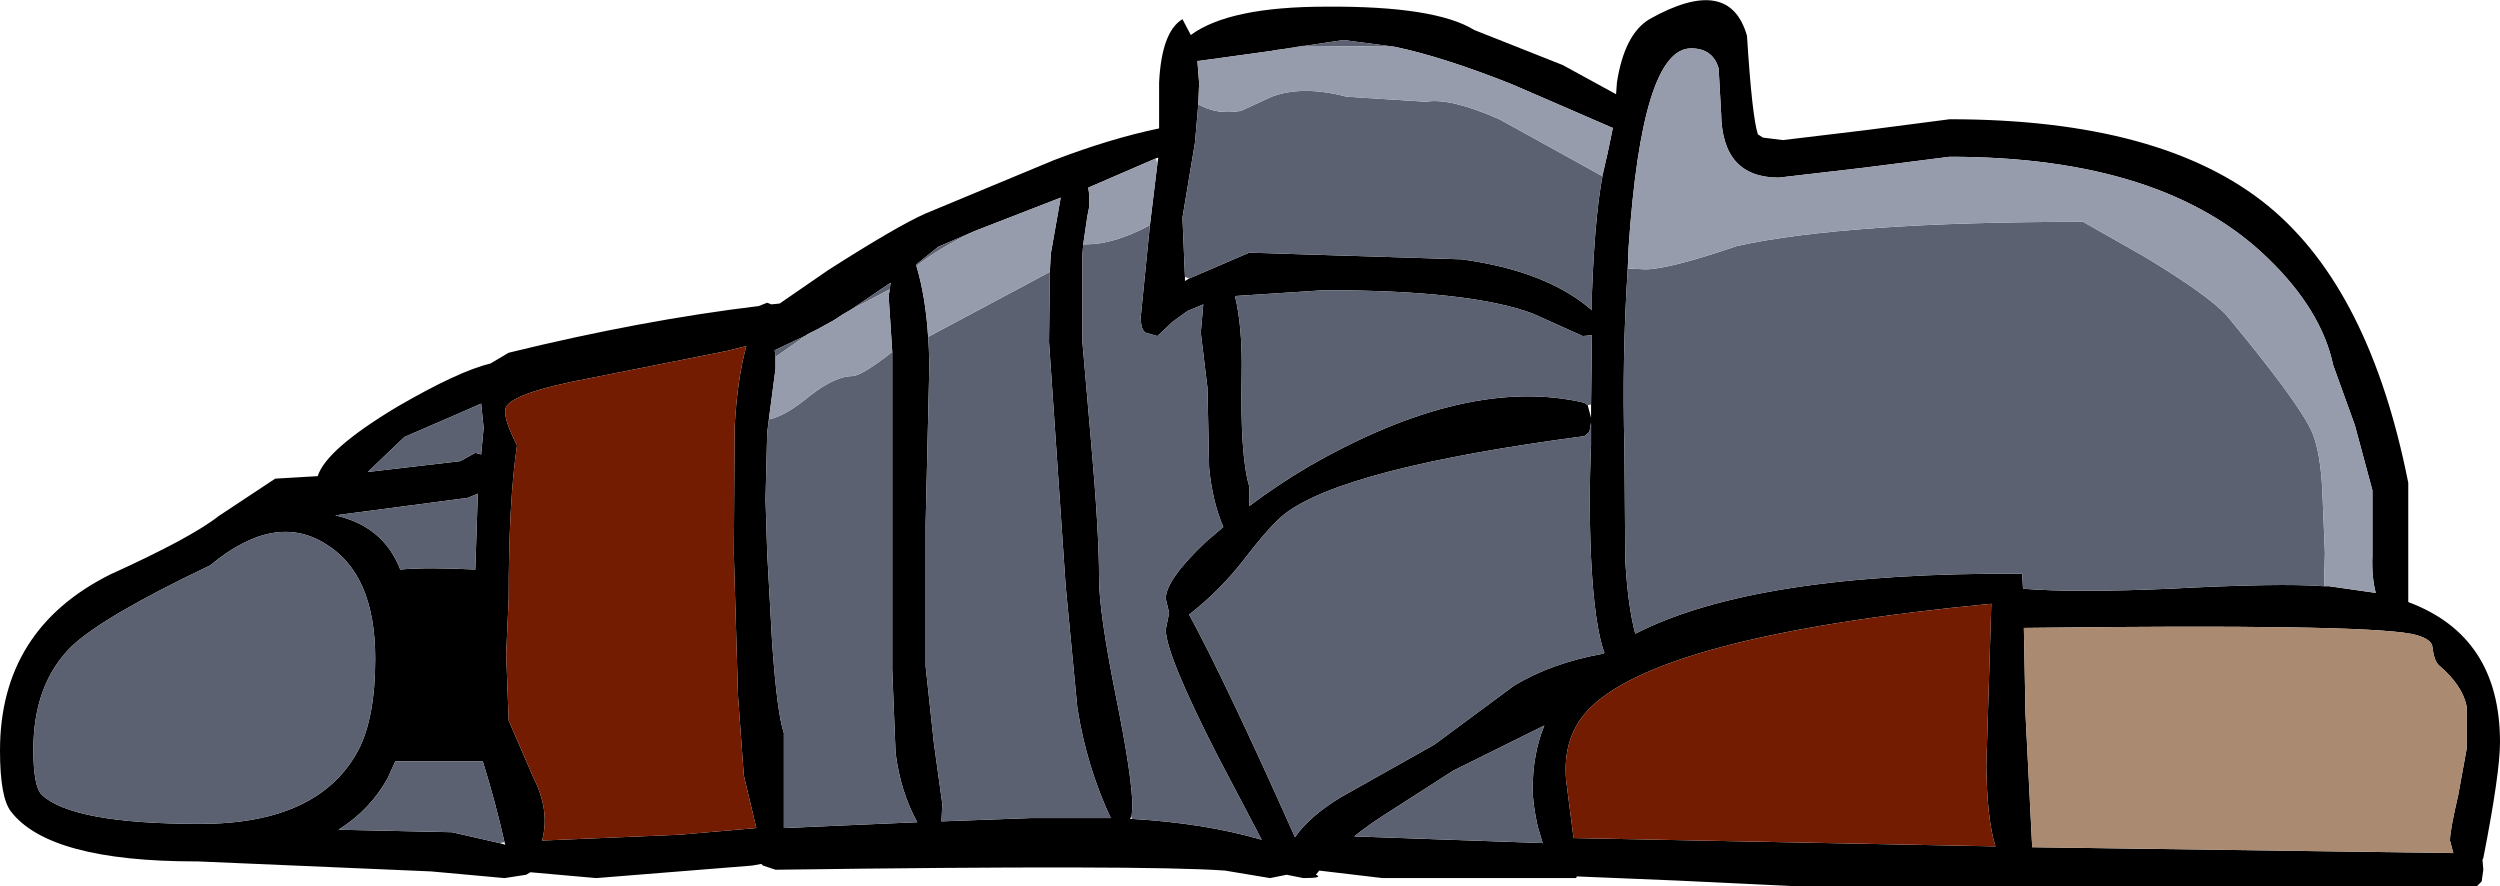 <?xml version="1.0" encoding="UTF-8" standalone="no"?>
<svg xmlns:ffdec="https://www.free-decompiler.com/flash" xmlns:xlink="http://www.w3.org/1999/xlink" ffdec:objectType="shape" height="53.15px" width="149.9px" xmlns="http://www.w3.org/2000/svg">
  <g transform="matrix(1.0, 0.0, 0.0, 1.0, 75.9, 25.65)">
    <path d="M17.8 -21.75 L21.0 -20.0 21.05 -20.7 Q21.5 -23.6 23.0 -24.5 27.8 -27.2 28.85 -23.5 29.15 -18.7 29.5 -17.6 L29.8 -17.4 31.0 -17.25 36.0 -17.85 41.0 -18.5 Q53.75 -18.5 60.1 -13.3 66.2 -8.3 68.5 3.3 L68.5 10.45 Q74.0 12.5 74.0 18.85 74.0 20.7 73.0 25.8 L72.95 25.9 73.0 26.5 72.9 27.2 72.6 27.5 32.0 27.5 24.7 27.15 18.65 26.9 18.6 27.0 7.0 27.0 3.2 26.55 3.0 26.8 Q3.5 27.0 2.25 27.0 L1.25 26.8 0.25 27.0 -2.45 26.55 Q-7.3 26.2 -29.4 26.5 L-30.15 26.25 -30.25 26.15 -30.8 26.25 -40.15 27.0 -44.1 26.65 -44.35 26.8 -45.65 27.0 -50.05 26.6 -64.05 26.0 -64.15 26.0 Q-72.95 26.0 -75.25 23.0 -75.9 22.15 -75.9 19.35 -75.9 12.1 -69.3 8.8 -64.45 6.6 -62.8 5.3 L-59.4 3.05 -56.85 2.9 Q-56.35 1.3 -52.1 -1.25 -48.4 -3.4 -46.5 -3.85 L-45.4 -4.5 Q-37.45 -6.45 -30.4 -7.3 L-29.9 -7.5 -29.65 -7.4 -29.15 -7.45 -26.25 -9.45 Q-22.1 -12.1 -20.4 -12.85 L-12.7 -16.05 Q-9.3 -17.35 -6.4 -17.95 L-6.4 -20.7 Q-6.25 -23.75 -5.0 -24.5 L-4.5 -23.55 Q-2.2 -25.25 3.6 -25.25 10.15 -25.3 12.5 -23.85 L17.8 -21.75 M-4.05 -19.4 L-4.25 -17.1 -5.0 -12.6 -4.85 -9.05 -4.85 -8.8 -4.6 -8.95 -1.0 -10.5 11.75 -10.1 Q16.85 -9.4 19.55 -7.05 L19.55 -7.95 Q19.75 -13.45 20.35 -15.85 L20.5 -16.5 20.8 -17.95 20.8 -18.0 20.75 -18.0 14.75 -20.6 Q10.6 -22.25 7.7 -22.85 L4.65 -23.25 1.0 -22.7 0.6 -22.65 0.35 -22.6 -4.0 -22.0 -4.1 -22.0 -4.1 -21.95 -4.0 -20.65 -4.05 -19.4 M19.5 -1.4 L19.55 -5.55 19.0 -5.5 16.0 -6.85 Q12.25 -8.25 3.5 -8.25 L-1.85 -7.9 Q-1.4 -6.05 -1.45 -3.25 -1.55 1.65 -1.0 3.5 L-1.0 4.7 Q0.65 3.45 2.6 2.3 12.1 -3.15 19.1 -1.5 L19.3 -1.35 19.5 -0.6 19.5 -1.4 M63.45 9.5 L63.75 9.5 66.55 9.9 Q66.3 8.95 66.35 7.65 L66.35 3.75 65.3 -0.15 64.0 -3.75 Q63.3 -7.05 60.1 -10.15 53.85 -16.25 41.0 -16.25 L35.9 -15.6 30.75 -15.0 Q27.35 -15.0 27.3 -18.85 L27.15 -21.55 Q26.8 -22.75 25.5 -22.75 22.55 -22.75 21.75 -10.8 L21.7 -9.55 Q21.35 -4.2 21.5 1.25 L21.55 7.9 Q21.7 10.65 22.15 12.35 29.35 8.65 45.35 8.75 L45.4 9.65 Q48.5 9.9 54.2 9.65 60.8 9.3 63.45 9.5 M69.95 13.15 Q69.9 12.6 68.65 12.35 65.4 11.75 45.5 12.0 L45.45 12.0 45.55 17.2 45.95 25.15 71.2 25.5 71.0 24.75 Q71.0 24.15 71.5 22.0 L72.0 19.25 72.0 16.7 Q71.75 15.45 70.35 14.25 70.05 14.0 69.95 13.15 M43.5 10.55 Q23.25 12.5 19.2 17.05 17.8 18.65 18.0 21.1 L18.45 24.6 43.75 25.1 Q43.25 23.55 43.2 20.3 L43.5 10.55 M19.5 1.05 L19.5 -0.3 19.4 0.25 19.1 0.5 Q4.75 2.4 1.15 5.15 0.3 5.8 -1.35 7.95 -2.8 9.8 -4.6 11.2 -2.45 15.15 1.75 24.55 2.6 23.3 4.5 22.15 L10.1 19.0 14.9 15.45 Q17.15 14.1 20.2 13.55 L20.3 13.5 Q19.7 11.85 19.5 7.8 19.35 4.45 19.5 1.05 M5.3 24.5 L16.6 24.9 16.3 23.9 Q16.0 22.55 16.0 21.65 16.0 19.55 16.7 17.85 L11.25 20.55 7.2 23.15 Q6.1 23.85 5.3 24.5 M-48.3 -0.9 L-51.65 0.55 -53.85 2.65 -48.3 2.0 -47.4 1.5 -47.05 1.6 -46.9 0.0 -47.05 -1.45 Q-47.6 -1.2 -48.3 -0.9 M-40.4 -3.0 Q-45.5 -2.05 -45.6 -1.1 -45.7 -0.5 -44.9 1.05 -45.4 4.4 -45.4 10.25 L-45.55 13.55 -45.4 17.55 -43.95 20.9 Q-42.9 22.95 -43.4 24.75 L-35.15 24.4 -30.55 24.0 -31.3 20.85 -31.65 16.05 -31.9 7.5 -31.85 -0.05 Q-31.7 -2.9 -31.15 -4.9 L-32.35 -4.6 -40.4 -3.0 M-22.55 -8.3 L-22.5 -8.7 -24.85 -7.1 Q-25.4 -6.8 -25.9 -6.45 L-26.9 -5.9 -27.5 -5.6 -27.55 -5.55 -29.45 -4.65 -29.4 -4.25 -29.4 -3.6 -29.4 -3.55 -29.8 -0.5 -29.9 0.3 -30.0 4.3 -29.9 7.5 -29.6 12.95 Q-29.3 17.15 -28.9 18.3 L-28.9 24.0 -20.9 23.65 Q-21.9 21.85 -22.2 19.5 L-22.4 14.5 -22.4 -3.5 -22.4 -4.55 -22.6 -7.65 -22.6 -8.0 -22.55 -8.3 M-17.45 -11.8 L-19.65 -10.85 -20.95 -9.8 -20.95 -9.7 Q-20.4 -7.85 -20.25 -5.45 -20.15 -4.2 -20.2 -2.75 L-20.4 5.75 -20.4 14.3 -19.9 18.95 -19.4 22.55 -19.45 23.6 -14.05 23.4 -9.3 23.4 Q-10.75 20.3 -11.3 16.8 L-12.0 9.5 -13.0 -5.15 -12.95 -9.35 -12.9 -10.35 -12.9 -10.4 -12.3 -13.8 -17.45 -11.8 M-6.5 -15.85 L-6.45 -16.2 -6.6 -16.15 -10.65 -14.4 Q-10.55 -13.9 -10.6 -13.2 L-10.7 -12.7 -10.9 -11.35 -10.95 -11.0 -11.0 -10.35 -11.0 -5.15 -10.5 0.6 Q-10.0 6.2 -10.0 9.05 -10.0 11.05 -9.0 16.05 -8.0 21.0 -8.0 22.75 L-8.05 23.3 -8.15 23.45 -8.05 23.45 Q-3.7 23.7 -0.25 24.7 L-2.85 19.75 Q-6.0 13.6 -6.0 12.1 L-5.8 11.1 -6.0 10.25 Q-6.0 9.1 -3.55 6.8 L-2.55 5.95 Q-3.2 4.45 -3.4 2.4 L-3.5 -2.4 -3.9 -5.7 -3.75 -7.4 -4.7 -7.0 -5.6 -6.35 -6.5 -5.5 -7.2 -5.7 Q-7.5 -5.85 -7.5 -6.65 L-6.95 -12.15 -6.5 -15.85 M-47.85 4.2 L-55.8 5.25 Q-52.9 5.9 -51.9 8.5 -50.25 8.35 -47.4 8.5 L-47.25 3.95 -47.85 4.2 M-53.4 13.85 Q-53.4 8.75 -56.4 6.95 -59.45 5.05 -63.3 8.25 -69.7 11.3 -71.6 13.1 -73.9 15.35 -73.9 19.3 -73.9 21.5 -73.4 22.0 -71.55 23.75 -63.9 23.75 -56.75 23.75 -54.4 19.3 -53.4 17.35 -53.4 13.85 M-45.65 24.85 Q-46.15 22.6 -46.95 20.0 L-52.2 20.0 -52.65 21.0 Q-53.7 22.9 -55.6 24.1 L-48.8 24.25 -45.95 24.9 -45.6 25.0 -45.65 24.85" fill="#000000" fill-rule="evenodd" stroke="none"/>
    <path d="M-4.05 -19.4 Q-2.95 -18.75 -1.5 -19.0 L0.35 -19.85 Q2.2 -20.55 4.85 -19.85 L9.6 -19.55 Q11.05 -19.8 14.0 -18.5 L19.25 -15.6 20.15 -15.1 20.35 -15.85 Q19.75 -13.45 19.55 -7.95 L19.55 -7.05 Q16.85 -9.4 11.75 -10.1 L-1.0 -10.5 -4.6 -8.95 -4.85 -9.05 -5.0 -12.6 -4.25 -17.1 -4.05 -19.4 M7.7 -22.85 L2.2 -22.9 1.0 -22.7 4.65 -23.25 7.7 -22.85 M19.5 -1.4 L19.3 -1.35 19.1 -1.5 Q12.1 -3.15 2.6 2.3 0.65 3.45 -1.0 4.7 L-1.0 3.5 Q-1.55 1.65 -1.45 -3.25 -1.4 -6.05 -1.85 -7.9 L3.5 -8.25 Q12.25 -8.25 16.0 -6.85 L19.0 -5.5 19.55 -5.55 19.5 -1.4 M21.7 -9.55 L22.75 -9.5 Q24.15 -9.5 28.25 -10.9 34.85 -12.35 49.0 -12.35 L52.7 -10.25 Q56.5 -7.95 57.6 -6.75 62.0 -1.45 62.75 0.3 63.25 1.55 63.35 3.85 L63.5 7.5 63.45 9.5 Q60.8 9.3 54.2 9.65 48.5 9.9 45.4 9.65 L45.35 8.75 Q29.35 8.65 22.15 12.35 21.7 10.65 21.55 7.9 L21.5 1.25 Q21.35 -4.2 21.7 -9.55 M-48.3 -0.9 Q-47.6 -1.2 -47.05 -1.45 L-46.9 0.0 -47.05 1.6 -47.4 1.5 -48.3 2.0 -53.85 2.65 -51.65 0.55 -48.3 -0.9 M5.3 24.5 Q6.1 23.85 7.2 23.15 L11.25 20.55 16.7 17.85 Q16.0 19.55 16.0 21.65 16.0 22.55 16.3 23.9 L16.6 24.9 5.3 24.5 M19.5 1.05 Q19.35 4.45 19.5 7.8 19.7 11.85 20.3 13.5 L20.2 13.55 Q17.15 14.1 14.9 15.45 L10.1 19.0 4.5 22.15 Q2.6 23.3 1.75 24.55 -2.45 15.15 -4.6 11.2 -2.8 9.8 -1.35 7.95 0.3 5.8 1.15 5.15 4.75 2.4 19.1 0.5 L19.4 0.25 19.5 -0.3 19.5 1.05 M-24.85 -7.1 L-22.5 -8.7 -22.55 -8.3 -24.85 -7.1 M-22.4 -4.55 L-22.4 -3.5 -22.4 14.5 -22.2 19.5 Q-21.9 21.85 -20.9 23.65 L-28.9 24.0 -28.9 18.3 Q-29.3 17.15 -29.6 12.95 L-29.9 7.5 -30.0 4.3 -29.9 0.3 -29.8 -0.5 Q-28.8 -0.7 -27.3 -1.95 -25.8 -3.1 -24.8 -3.1 -24.25 -3.1 -22.4 -4.55 M-29.4 -4.25 L-29.45 -4.65 -27.55 -5.55 -29.4 -4.25 M-20.95 -9.7 L-20.95 -9.8 -19.65 -10.85 -17.45 -11.8 Q-19.65 -10.75 -20.95 -9.7 M-12.95 -9.35 L-13.0 -5.15 -12.0 9.5 -11.3 16.8 Q-10.75 20.3 -9.3 23.4 L-14.05 23.4 -19.45 23.6 -19.4 22.55 -19.9 18.95 -20.4 14.3 -20.4 5.75 -20.2 -2.75 Q-20.15 -4.2 -20.25 -5.45 L-14.25 -8.65 -12.95 -9.35 M-6.95 -12.15 L-7.5 -6.65 Q-7.5 -5.85 -7.2 -5.7 L-6.5 -5.5 -5.6 -6.35 -4.7 -7.0 -3.75 -7.4 -3.9 -5.7 -3.5 -2.4 -3.4 2.4 Q-3.2 4.45 -2.55 5.95 L-3.55 6.8 Q-6.0 9.1 -6.0 10.25 L-5.8 11.1 -6.0 12.1 Q-6.0 13.6 -2.85 19.75 L-0.25 24.7 Q-3.7 23.7 -8.05 23.45 L-8.05 23.3 -8.0 22.75 Q-8.0 21.0 -9.0 16.05 -10.0 11.05 -10.0 9.05 -10.0 6.2 -10.5 0.6 L-11.0 -5.15 -11.0 -10.35 -10.95 -11.0 -10.75 -11.0 Q-9.1 -11.0 -6.95 -12.15 M-45.95 24.9 L-48.8 24.25 -55.6 24.1 Q-53.7 22.9 -52.65 21.0 L-52.2 20.0 -46.95 20.0 Q-46.15 22.6 -45.65 24.85 L-45.95 24.9 M-53.4 13.85 Q-53.4 17.35 -54.4 19.3 -56.75 23.75 -63.9 23.75 -71.55 23.75 -73.4 22.0 -73.9 21.5 -73.9 19.3 -73.9 15.35 -71.6 13.1 -69.7 11.3 -63.3 8.25 -59.45 5.05 -56.4 6.95 -53.4 8.75 -53.4 13.85 M-47.85 4.2 L-47.25 3.95 -47.4 8.5 Q-50.25 8.35 -51.9 8.5 -52.9 5.9 -55.8 5.25 L-47.85 4.2" fill="#5b6171" fill-rule="evenodd" stroke="none"/>
    <path d="M69.95 13.15 Q70.05 14.0 70.35 14.25 71.75 15.45 72.0 16.7 L72.0 19.25 71.5 22.0 Q71.0 24.15 71.0 24.75 L71.2 25.5 45.95 25.15 45.55 17.2 45.45 12.0 45.5 12.0 Q65.4 11.75 68.65 12.35 69.9 12.6 69.95 13.15" fill="#aa8a71" fill-rule="evenodd" stroke="none"/>
    <path d="M20.35 -15.85 L20.15 -15.1 19.25 -15.6 14.0 -18.5 Q11.05 -19.8 9.6 -19.55 L4.85 -19.85 Q2.2 -20.55 0.35 -19.85 L-1.5 -19.0 Q-2.95 -18.75 -4.05 -19.4 L-4.0 -20.65 -4.1 -21.95 -4.0 -22.0 0.35 -22.6 0.6 -22.65 1.0 -22.7 2.2 -22.9 7.7 -22.85 Q10.6 -22.25 14.75 -20.6 L20.75 -18.0 20.8 -17.95 20.5 -16.5 20.35 -15.85 M21.7 -9.55 L21.75 -10.8 Q22.55 -22.75 25.5 -22.75 26.8 -22.75 27.15 -21.55 L27.3 -18.85 Q27.35 -15.0 30.75 -15.0 L35.9 -15.6 41.0 -16.25 Q53.85 -16.25 60.1 -10.15 63.3 -7.05 64.0 -3.75 L65.3 -0.15 66.35 3.75 66.35 7.65 Q66.3 8.95 66.55 9.9 L63.75 9.5 63.45 9.5 63.5 7.5 63.35 3.85 Q63.25 1.55 62.75 0.3 62.0 -1.45 57.6 -6.75 56.5 -7.95 52.7 -10.25 L49.0 -12.35 Q34.85 -12.35 28.25 -10.9 24.15 -9.5 22.75 -9.5 L21.7 -9.55 M-22.55 -8.3 L-22.6 -8.0 -22.6 -7.65 -22.4 -4.55 Q-24.25 -3.1 -24.8 -3.1 -25.8 -3.1 -27.3 -1.95 -28.8 -0.7 -29.8 -0.5 L-29.4 -3.55 -29.4 -3.6 -29.4 -4.25 -27.55 -5.55 -27.5 -5.6 -26.9 -5.9 -25.9 -6.45 Q-25.4 -6.8 -24.85 -7.1 L-22.55 -8.3 M-20.95 -9.7 Q-19.65 -10.75 -17.45 -11.8 L-12.3 -13.8 -12.9 -10.4 -12.9 -10.35 -12.95 -9.35 -14.25 -8.65 -20.25 -5.45 Q-20.4 -7.85 -20.95 -9.7 M-6.6 -16.15 L-6.5 -15.85 -6.95 -12.15 Q-9.1 -11.0 -10.75 -11.0 L-10.95 -11.0 -10.9 -11.35 -10.7 -12.7 -10.6 -13.2 Q-10.55 -13.9 -10.65 -14.4 L-6.6 -16.15" fill="#969cab" fill-rule="evenodd" stroke="none"/>
    <path d="M43.5 10.55 L43.2 20.3 Q43.25 23.55 43.75 25.1 L18.45 24.6 18.0 21.1 Q17.8 18.65 19.2 17.05 23.25 12.5 43.5 10.55 M-40.4 -3.0 L-32.35 -4.6 -31.15 -4.9 Q-31.7 -2.9 -31.85 -0.05 L-31.9 7.5 -31.65 16.05 -31.3 20.85 -30.55 24.0 -35.15 24.4 -43.4 24.75 Q-42.9 22.95 -43.95 20.9 L-45.4 17.55 -45.55 13.55 -45.4 10.25 Q-45.4 4.4 -44.9 1.05 -45.7 -0.5 -45.6 -1.1 -45.5 -2.05 -40.4 -3.0" fill="#731c02" fill-rule="evenodd" stroke="none"/>
  </g>
</svg>
